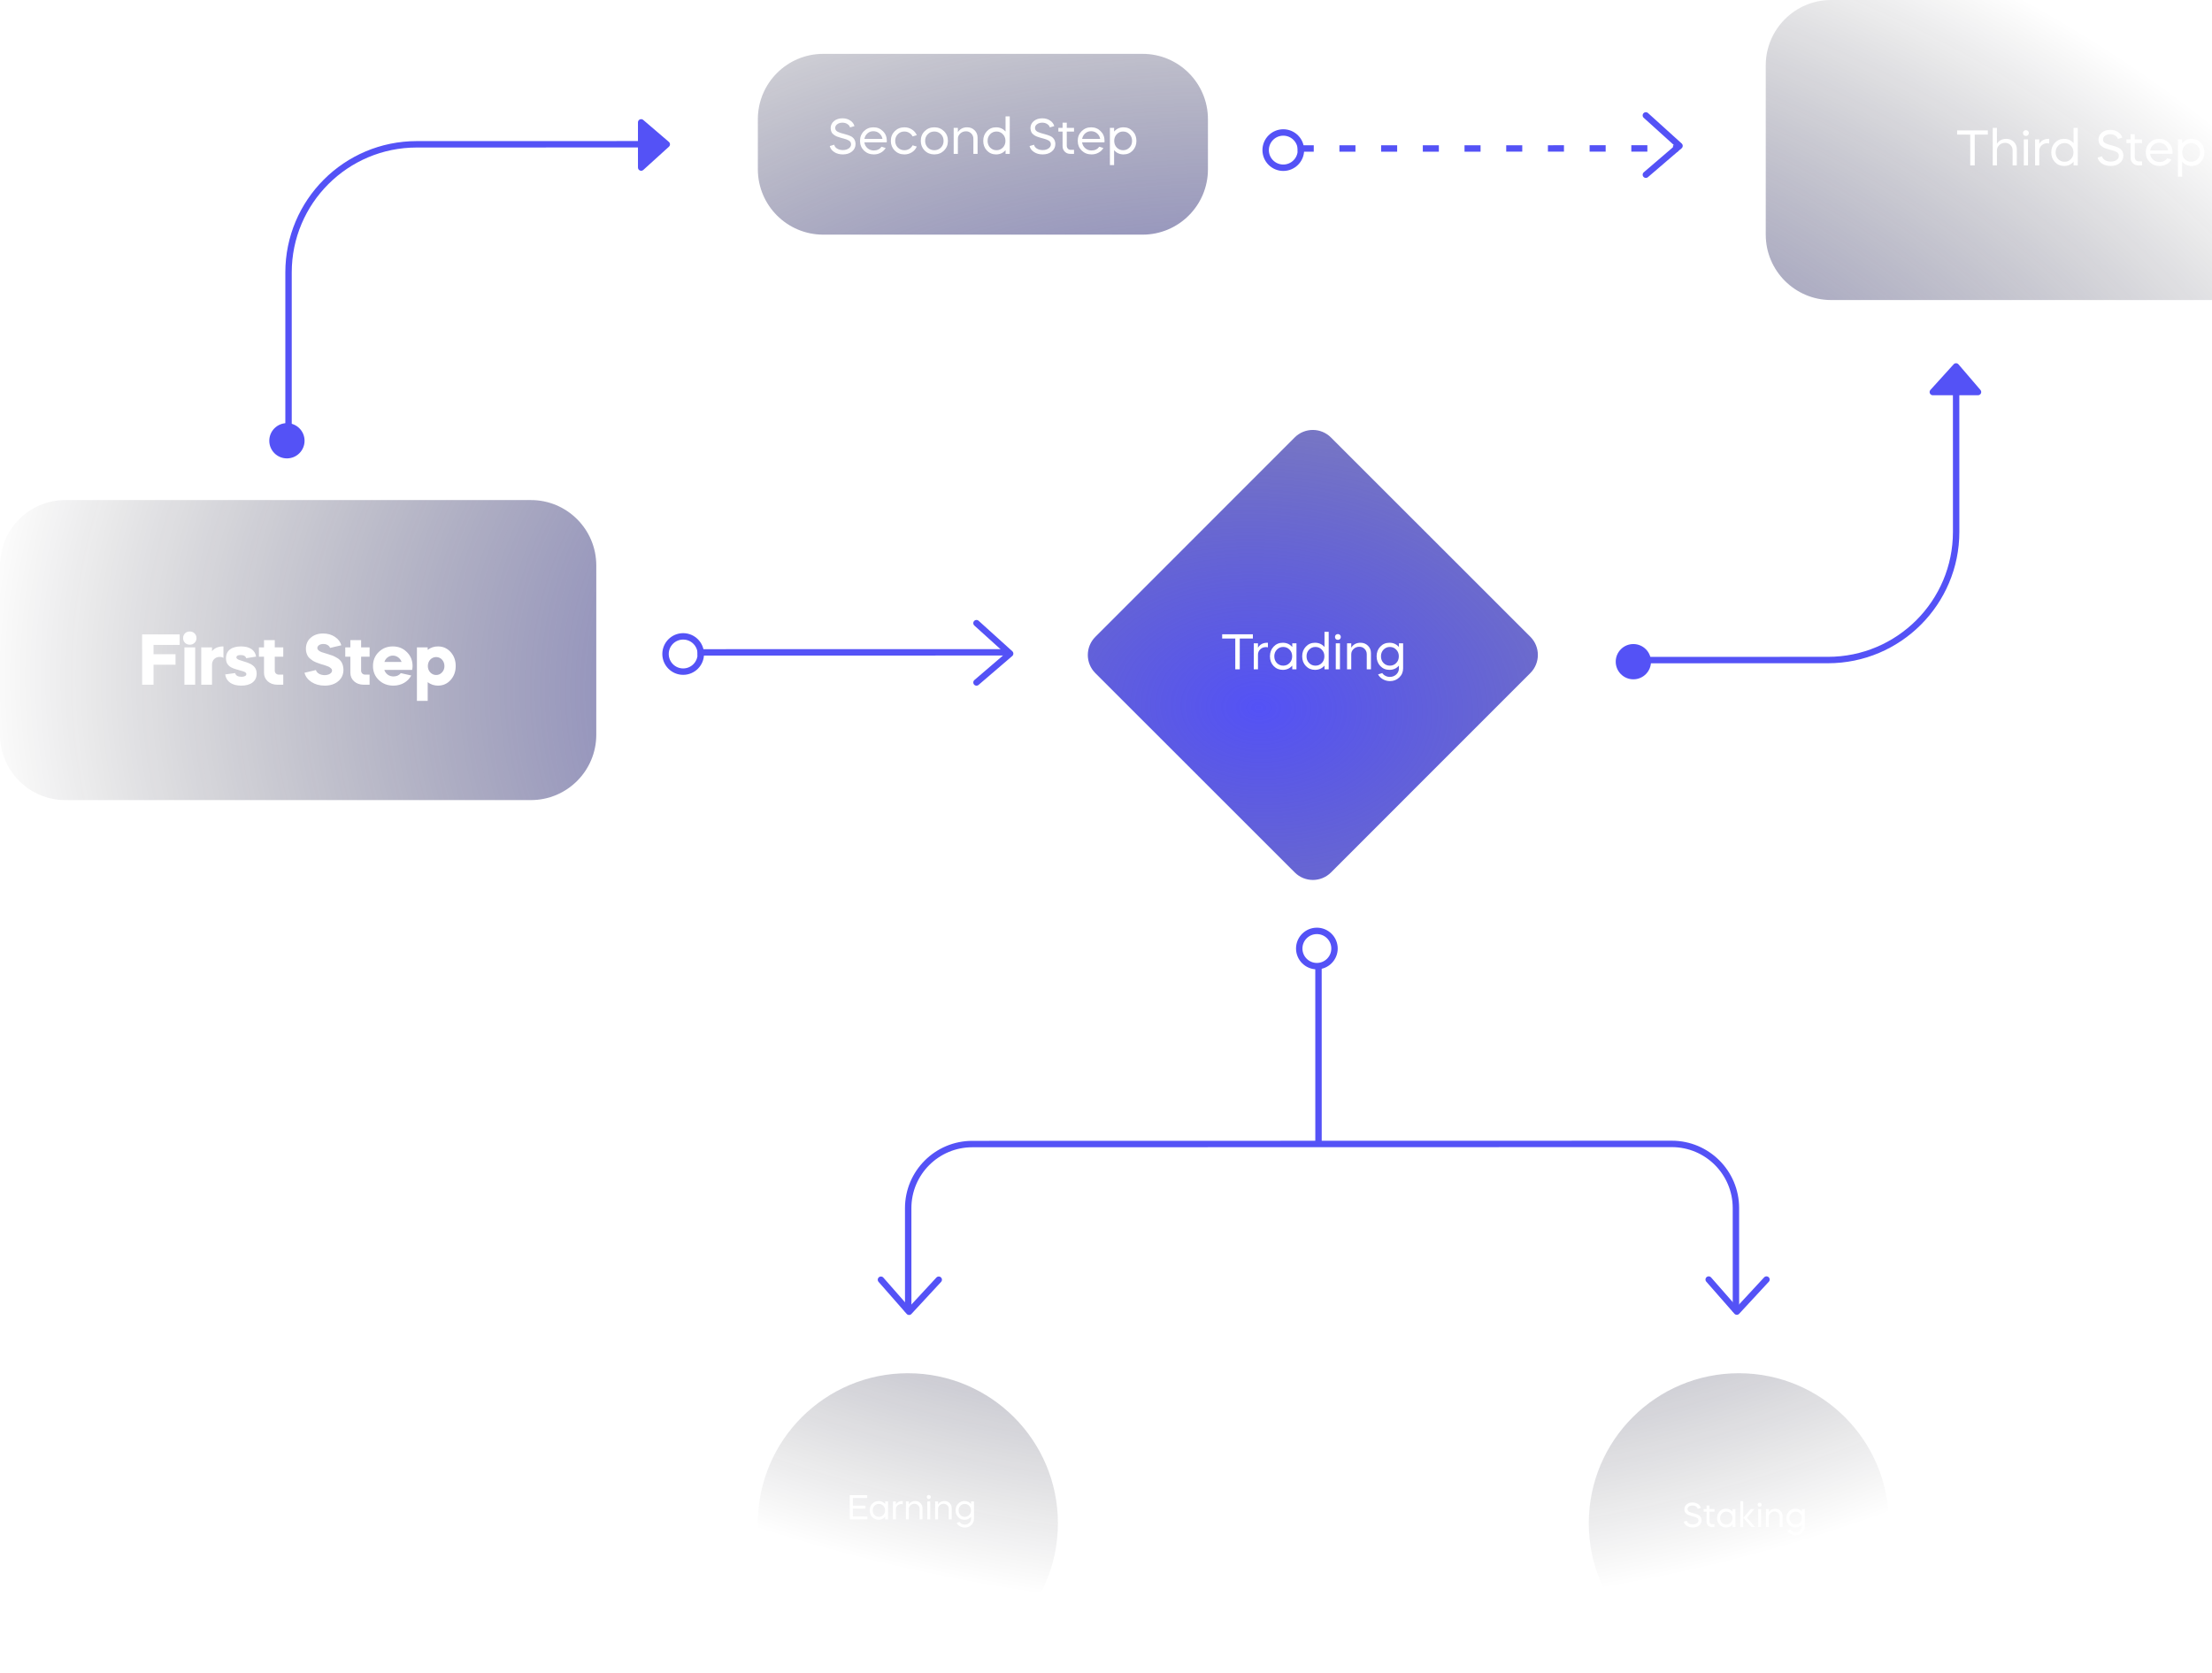 <svg width="575" height="435" viewBox="0 0 575 435" fill="none" xmlns="http://www.w3.org/2000/svg">
<line x1="181.335" y1="169.602" x2="262.167" y2="169.585" stroke="#5452F6" stroke-width="1.667"/>
<path d="M253.832 162.002L262.584 169.917L253.835 177.42" stroke="#5452F6" stroke-width="1.667" stroke-linecap="round" stroke-linejoin="round"/>
<circle cx="177.585" cy="170.02" r="4.584" stroke="#5452F6" stroke-width="1.667"/>
<path d="M428.335 171.601L475.164 171.591C493.575 171.587 508.497 156.659 508.493 138.248L508.485 95.668" stroke="#5452F6" stroke-width="1.667" stroke-linecap="round" stroke-linejoin="round"/>
<path d="M507.849 94.702L501.811 101.36C501.326 101.896 501.706 102.754 502.429 102.754L514.175 102.751C514.887 102.751 515.271 101.916 514.807 101.375L509.099 94.719C508.773 94.338 508.186 94.33 507.849 94.702Z" fill="#5452F6"/>
<circle cx="424.585" cy="172.018" r="4.584" transform="rotate(-90.012 424.585 172.018)" fill="#5452F6"/>
<line x1="337.335" y1="38.606" x2="436.167" y2="38.585" stroke="#5452F6" stroke-width="1.667" stroke-dasharray="4.17 6.67"/>
<path d="M427.832 30.002L436.584 37.917L427.835 45.42" stroke="#5452F6" stroke-width="1.667" stroke-linecap="round" stroke-linejoin="round"/>
<circle cx="333.585" cy="39.023" r="4.584" stroke="#5452F6" stroke-width="1.667"/>
<path d="M236.085 341.023L236.08 314.091C236.078 304.886 243.539 297.422 252.744 297.42L434.574 297.383C443.779 297.381 451.243 304.842 451.245 314.047L451.251 340.979" stroke="#5452F6" stroke-width="1.667"/>
<line x1="342.742" y1="297.006" x2="342.733" y2="251.168" stroke="#5452F6" stroke-width="1.667"/>
<path d="M459.188 332.643L451.475 340.979L444.165 332.646" stroke="#5452F6" stroke-width="1.667" stroke-linecap="round" stroke-linejoin="round"/>
<path d="M244.023 332.687L236.31 341.023L229 332.69" stroke="#5452F6" stroke-width="1.667" stroke-linecap="round" stroke-linejoin="round"/>
<circle cx="342.315" cy="246.585" r="4.584" stroke="#5452F6" stroke-width="1.667"/>
<g filter="url(#filter0_b_2_324)">
<path fill-rule="evenodd" clip-rule="evenodd" d="M476 0C466.611 0 459 7.611 459 17V61C459 70.389 466.611 78 476 78H597C606.389 78 614 70.389 614 61V17C614 7.611 606.389 0 597 0H476ZM17 130C7.611 130 0 137.611 0 147V191C0 200.389 7.611 208 17 208H138C147.389 208 155 200.389 155 191V147C155 137.611 147.389 130 138 130H17ZM236 357C214.461 357 197 374.461 197 396C197 417.539 214.461 435 236 435C257.539 435 275 417.539 275 396C275 374.461 257.539 357 236 357ZM413 396C413 374.461 430.461 357 452 357C473.539 357 491 374.461 491 396C491 417.539 473.539 435 452 435C430.461 435 413 417.539 413 396ZM197 31C197 21.611 204.611 14 214 14H297C306.389 14 314 21.611 314 31V44C314 53.389 306.389 61 297 61H214C204.611 61 197 53.389 197 44V31ZM345.971 113.726C343.366 111.123 339.145 111.124 336.542 113.728L284.726 165.565C282.123 168.169 282.124 172.391 284.728 174.994L336.565 226.809C339.169 229.413 343.391 229.412 345.994 226.807L397.809 174.971C400.413 172.366 400.412 168.145 397.807 165.542L345.971 113.726Z" fill="url(#paint0_radial_2_324)"/>
</g>
<path d="M75.003 115L75.003 70.85C75.003 52.442 89.924 37.518 108.333 37.514L172.919 37.501" stroke="#5452F6" stroke-width="1.667" stroke-linecap="round" stroke-linejoin="round"/>
<path d="M173.886 38.136L167.23 44.176C166.695 44.662 165.837 44.282 165.837 43.559L165.834 31.814C165.834 31.102 166.669 30.717 167.21 31.181L173.868 36.886C174.249 37.212 174.258 37.799 173.886 38.136Z" fill="#5452F6"/>
<circle r="4.584" transform="matrix(1 -0 -0 -1 74.585 114.585)" fill="#5452F6"/>
<path d="M36.944 164.931V178H39.913V172.81H45.626V170.084H39.913V167.657H46.709V164.931H36.944ZM50.737 178V168.292H47.936V178H50.737ZM48.086 167.115C48.422 167.433 48.832 167.601 49.337 167.601C49.841 167.601 50.251 167.433 50.569 167.115C50.905 166.798 51.073 166.387 51.073 165.883C51.073 165.379 50.905 164.968 50.569 164.651C50.251 164.334 49.841 164.166 49.337 164.166C48.832 164.166 48.422 164.334 48.086 164.651C47.768 164.968 47.6 165.379 47.6 165.883C47.6 166.387 47.768 166.798 48.086 167.115ZM55.113 168.292H52.312V178H55.113V172.772C55.113 171.634 55.953 170.775 57.073 170.775C57.484 170.775 57.82 170.868 58.081 171.036V168.049C56.755 168.049 55.766 168.46 55.113 169.3V168.292ZM66.566 170.7C66.323 169.038 64.941 168.049 62.682 168.049C60.311 168.049 58.743 169.02 58.743 171.167C58.743 172.604 59.49 173.463 61.301 173.967L63.074 174.49C63.728 174.677 64.045 174.919 64.045 175.237C64.045 175.685 63.522 175.946 62.776 175.946C61.861 175.946 61.301 175.629 61.114 174.975L58.538 175.33C58.818 177.179 60.274 178.243 62.72 178.243C65.128 178.243 66.715 177.16 66.715 175.125C66.715 173.65 65.912 172.754 63.952 172.138L62.215 171.578C61.711 171.391 61.45 171.167 61.45 170.924C61.45 170.495 61.823 170.289 62.551 170.289C63.354 170.289 63.84 170.569 64.008 171.111L66.566 170.7ZM67.302 170.719H68.628V174.901C68.628 175.778 68.945 176.525 69.599 177.123C70.252 177.701 71.074 178 72.026 178H73.632V175.386H72.493C71.877 175.386 71.428 174.957 71.428 174.359V170.719H73.632V168.292H71.428V166.406H68.628V168.292H67.302V170.719ZM88.722 167.75C88.48 166.873 87.938 166.145 87.061 165.566C86.202 164.987 85.175 164.688 83.999 164.688C82.673 164.688 81.59 165.062 80.75 165.808C79.929 166.537 79.518 167.507 79.518 168.702C79.518 169.468 79.761 170.14 80.041 170.607C80.321 171.073 80.974 171.522 81.366 171.802C81.572 171.932 81.87 172.063 82.262 172.231L83.177 172.567C83.401 172.623 83.737 172.735 84.167 172.866L84.353 172.922C85.1 173.164 85.548 173.314 85.978 173.687C86.202 173.874 86.314 174.079 86.314 174.322C86.314 175.013 85.455 175.517 84.391 175.517C83.215 175.517 82.318 174.938 82.113 174.191L79.144 174.901C79.424 175.89 80.022 176.693 80.974 177.309C81.926 177.925 83.065 178.243 84.391 178.243C85.828 178.243 87.005 177.869 87.919 177.104C88.834 176.338 89.282 175.33 89.282 174.061C89.208 172.455 88.573 171.54 87.49 170.961C86.743 170.513 86.332 170.383 85.53 170.14C84.484 169.823 83.831 169.617 83.569 169.524C82.841 169.225 82.486 168.87 82.486 168.478C82.486 167.862 83.159 167.414 84.055 167.414C84.932 167.414 85.623 167.862 85.791 168.441L88.722 167.75ZM89.747 170.719H91.072V174.901C91.072 175.778 91.389 176.525 92.043 177.123C92.696 177.701 93.518 178 94.47 178H96.076V175.386H94.937C94.321 175.386 93.873 174.957 93.873 174.359V170.719H96.076V168.292H93.873V166.406H91.072V168.292H89.747V170.719ZM107.131 174.154C107.206 173.837 107.243 173.501 107.243 173.146C107.243 171.708 106.758 170.495 105.768 169.524C104.779 168.534 103.565 168.049 102.109 168.049C100.634 168.049 99.421 168.534 98.431 169.524C97.442 170.495 96.956 171.708 96.956 173.146C96.956 174.602 97.46 175.816 98.469 176.786C99.477 177.757 100.746 178.243 102.259 178.243C104.331 178.243 106.03 177.235 106.907 175.61L104.2 174.994C103.715 175.573 103.08 175.853 102.277 175.853C101.138 175.853 100.224 175.181 99.906 174.154H107.131ZM99.925 172.082C100.242 171.092 101.12 170.439 102.109 170.439C103.155 170.439 104.032 171.092 104.387 172.082H99.925ZM111.177 182.201V177.347C111.98 177.944 112.858 178.243 113.847 178.243C115.154 178.243 116.255 177.757 117.133 176.786C118.01 175.797 118.459 174.583 118.459 173.146C118.459 171.69 118.01 170.476 117.133 169.505C116.255 168.534 115.154 168.049 113.847 168.049C112.839 168.049 111.943 168.348 111.177 168.945V168.292H108.377V182.201H111.177ZM113.38 170.812C114.575 170.812 115.527 171.82 115.527 173.164C115.527 173.818 115.322 174.359 114.893 174.807C114.482 175.256 113.978 175.48 113.38 175.48C112.167 175.48 111.215 174.453 111.215 173.164C111.215 171.82 112.167 170.812 113.38 170.812Z" fill="white"/>
<path d="M222.112 32.785L220.955 33.123C220.877 32.776 220.652 32.486 220.279 32.252C219.915 32.009 219.486 31.888 218.992 31.888C218.446 31.888 217.996 32.022 217.64 32.291C217.285 32.551 217.107 32.88 217.107 33.279C217.107 33.712 217.35 34.05 217.835 34.293C218.217 34.475 218.802 34.666 219.59 34.865C220.232 35.03 220.73 35.199 221.085 35.372C221.917 35.762 222.355 36.442 222.398 37.413C222.398 38.228 222.086 38.886 221.462 39.389C220.856 39.892 220.067 40.143 219.096 40.143C218.221 40.143 217.476 39.939 216.86 39.532C216.245 39.133 215.855 38.613 215.69 37.972L216.86 37.621C216.93 38.02 217.172 38.353 217.588 38.622C218.013 38.882 218.516 39.012 219.096 39.012C219.703 39.012 220.21 38.873 220.617 38.596C221.025 38.31 221.228 37.946 221.228 37.504C221.228 37.053 221.012 36.715 220.578 36.49C220.197 36.291 219.759 36.13 219.265 36.009L218.719 35.866L218.212 35.71L217.679 35.528C217.653 35.519 217.614 35.506 217.562 35.489C217.519 35.463 217.463 35.437 217.393 35.411C217.324 35.376 217.263 35.346 217.211 35.32C216.995 35.216 216.739 35.03 216.444 34.761C216.15 34.466 215.976 33.998 215.924 33.357C215.924 32.586 216.21 31.962 216.782 31.485C217.363 31 218.095 30.757 218.979 30.757C219.777 30.757 220.457 30.948 221.02 31.329C221.592 31.702 221.956 32.187 222.112 32.785ZM230.501 36.997H224.69C224.768 37.604 225.037 38.111 225.496 38.518C225.947 38.917 226.502 39.116 227.16 39.116C228.018 39.116 228.686 38.791 229.162 38.141L230.228 38.479C229.916 38.999 229.487 39.406 228.941 39.701C228.404 39.996 227.81 40.143 227.16 40.143C226.138 40.143 225.28 39.809 224.586 39.142C223.902 38.466 223.559 37.625 223.559 36.62C223.559 35.615 223.893 34.778 224.56 34.111C225.228 33.435 226.055 33.097 227.043 33.097C228.04 33.097 228.868 33.435 229.526 34.111C230.194 34.778 230.527 35.615 230.527 36.62C230.527 36.646 230.519 36.772 230.501 36.997ZM224.703 36.113H229.396C229.292 35.532 229.019 35.051 228.577 34.67C228.144 34.297 227.624 34.111 227.017 34.111C226.428 34.111 225.921 34.297 225.496 34.67C225.072 35.043 224.807 35.524 224.703 36.113ZM238.317 35.138L237.225 35.463C237.026 35.073 236.735 34.765 236.354 34.54C235.981 34.306 235.561 34.189 235.093 34.189C234.408 34.189 233.841 34.423 233.39 34.891C232.931 35.35 232.701 35.927 232.701 36.62C232.701 37.305 232.931 37.885 233.39 38.362C233.849 38.821 234.417 39.051 235.093 39.051C235.561 39.051 235.981 38.938 236.354 38.713C236.735 38.479 237.026 38.167 237.225 37.777L238.317 38.102C238.04 38.735 237.611 39.233 237.03 39.597C236.458 39.961 235.812 40.143 235.093 40.143C234.096 40.143 233.256 39.809 232.571 39.142C231.904 38.457 231.57 37.617 231.57 36.62C231.57 35.615 231.904 34.778 232.571 34.111C233.247 33.435 234.088 33.097 235.093 33.097C235.812 33.097 236.458 33.279 237.03 33.643C237.611 34.007 238.04 34.505 238.317 35.138ZM240.353 39.142C239.686 38.457 239.352 37.617 239.352 36.62C239.352 35.615 239.686 34.778 240.353 34.111C241.029 33.435 241.87 33.097 242.875 33.097C243.881 33.097 244.721 33.435 245.397 34.111C246.073 34.778 246.411 35.615 246.411 36.62C246.411 37.625 246.073 38.466 245.397 39.142C244.713 39.809 243.872 40.143 242.875 40.143C241.879 40.143 241.038 39.809 240.353 39.142ZM242.875 39.051C243.56 39.051 244.132 38.821 244.591 38.362C245.051 37.885 245.28 37.305 245.28 36.62C245.28 35.927 245.051 35.35 244.591 34.891C244.132 34.423 243.56 34.189 242.875 34.189C242.191 34.189 241.623 34.423 241.172 34.891C240.713 35.35 240.483 35.927 240.483 36.62C240.483 37.305 240.713 37.885 241.172 38.362C241.632 38.821 242.199 39.051 242.875 39.051ZM247.904 40V33.24H248.996V34.371C249.534 33.522 250.335 33.097 251.401 33.097C252.181 33.097 252.827 33.353 253.338 33.864C253.858 34.367 254.118 35.008 254.118 35.788V40H253.026V36.074C253.026 35.528 252.84 35.069 252.467 34.696C252.103 34.323 251.648 34.137 251.102 34.137C250.513 34.137 250.015 34.328 249.607 34.709C249.2 35.09 248.996 35.554 248.996 36.1V40H247.904ZM258.918 33.097C259.932 33.097 260.755 33.465 261.388 34.202V30.25H262.48V40H261.388V39.038C260.755 39.775 259.932 40.143 258.918 40.143C257.973 40.143 257.18 39.809 256.539 39.142C255.906 38.475 255.59 37.634 255.59 36.62C255.59 35.606 255.906 34.77 256.539 34.111C257.171 33.435 257.964 33.097 258.918 33.097ZM259.035 34.189C258.385 34.189 257.834 34.423 257.384 34.891C256.942 35.35 256.721 35.927 256.721 36.62C256.721 37.313 256.942 37.894 257.384 38.362C257.843 38.821 258.393 39.051 259.035 39.051C259.693 39.051 260.244 38.821 260.686 38.362C261.136 37.903 261.362 37.322 261.362 36.62C261.362 35.918 261.136 35.342 260.686 34.891C260.244 34.423 259.693 34.189 259.035 34.189ZM274.049 32.785L272.892 33.123C272.814 32.776 272.589 32.486 272.216 32.252C271.852 32.009 271.423 31.888 270.929 31.888C270.383 31.888 269.932 32.022 269.577 32.291C269.222 32.551 269.044 32.88 269.044 33.279C269.044 33.712 269.287 34.05 269.772 34.293C270.153 34.475 270.738 34.666 271.527 34.865C272.168 35.03 272.667 35.199 273.022 35.372C273.854 35.762 274.292 36.442 274.335 37.413C274.335 38.228 274.023 38.886 273.399 39.389C272.792 39.892 272.004 40.143 271.033 40.143C270.158 40.143 269.412 39.939 268.797 39.532C268.182 39.133 267.792 38.613 267.627 37.972L268.797 37.621C268.866 38.02 269.109 38.353 269.525 38.622C269.95 38.882 270.452 39.012 271.033 39.012C271.64 39.012 272.147 38.873 272.554 38.596C272.961 38.31 273.165 37.946 273.165 37.504C273.165 37.053 272.948 36.715 272.515 36.49C272.134 36.291 271.696 36.13 271.202 36.009L270.656 35.866L270.149 35.71L269.616 35.528C269.59 35.519 269.551 35.506 269.499 35.489C269.456 35.463 269.399 35.437 269.33 35.411C269.261 35.376 269.2 35.346 269.148 35.32C268.931 35.216 268.676 35.03 268.381 34.761C268.086 34.466 267.913 33.998 267.861 33.357C267.861 32.586 268.147 31.962 268.719 31.485C269.3 31 270.032 30.757 270.916 30.757C271.713 30.757 272.394 30.948 272.957 31.329C273.529 31.702 273.893 32.187 274.049 32.785ZM275.119 34.202V33.24H276.211V31.888H277.303V33.24H279.188V34.202H277.303V37.881C277.303 38.184 277.394 38.44 277.576 38.648C277.766 38.847 278 38.947 278.278 38.947H279.188V40H278.2C277.636 40 277.164 39.809 276.783 39.428C276.401 39.047 276.211 38.574 276.211 38.011V34.202H275.119ZM287.097 36.997H281.286C281.364 37.604 281.633 38.111 282.092 38.518C282.543 38.917 283.097 39.116 283.756 39.116C284.614 39.116 285.281 38.791 285.758 38.141L286.824 38.479C286.512 38.999 286.083 39.406 285.537 39.701C285 39.996 284.406 40.143 283.756 40.143C282.733 40.143 281.875 39.809 281.182 39.142C280.497 38.466 280.155 37.625 280.155 36.62C280.155 35.615 280.489 34.778 281.156 34.111C281.823 33.435 282.651 33.097 283.639 33.097C284.636 33.097 285.463 33.435 286.122 34.111C286.789 34.778 287.123 35.615 287.123 36.62C287.123 36.646 287.114 36.772 287.097 36.997ZM281.299 36.113H285.992C285.888 35.532 285.615 35.051 285.173 34.67C284.74 34.297 284.22 34.111 283.613 34.111C283.024 34.111 282.517 34.297 282.092 34.67C281.667 35.043 281.403 35.524 281.299 36.113ZM289.609 42.925H288.517V33.24H289.609V34.202C290.241 33.465 291.06 33.097 292.066 33.097C293.019 33.097 293.812 33.435 294.445 34.111C295.086 34.778 295.407 35.615 295.407 36.62C295.407 37.617 295.086 38.457 294.445 39.142C293.803 39.809 293.01 40.143 292.066 40.143C291.06 40.143 290.241 39.775 289.609 39.038V42.925ZM291.949 34.189C291.299 34.189 290.748 34.423 290.298 34.891C289.856 35.35 289.635 35.927 289.635 36.62C289.635 37.313 289.856 37.894 290.298 38.362C290.757 38.821 291.307 39.051 291.949 39.051C292.607 39.051 293.158 38.821 293.6 38.362C294.05 37.903 294.276 37.322 294.276 36.62C294.276 35.918 294.05 35.342 293.6 34.891C293.158 34.423 292.607 34.189 291.949 34.189Z" fill="white"/>
<path d="M321.104 165.992H317.698V164.9H325.68V165.992H322.274V174H321.104V165.992ZM327.005 170.178V174H325.913V167.24H327.005V168.384C327.516 167.526 328.318 167.097 329.41 167.097H329.592V168.306C329.453 168.254 329.293 168.228 329.111 168.228C328.513 168.228 328.014 168.414 327.616 168.787C327.208 169.168 327.005 169.632 327.005 170.178ZM333.447 167.097C334.461 167.097 335.285 167.465 335.917 168.202V167.24H337.009V174H335.917V173.038C335.285 173.775 334.461 174.143 333.447 174.143C332.503 174.143 331.71 173.809 331.068 173.142C330.436 172.475 330.119 171.634 330.119 170.62C330.119 169.606 330.436 168.77 331.068 168.111C331.701 167.435 332.494 167.097 333.447 167.097ZM333.564 168.189C332.914 168.189 332.364 168.423 331.913 168.891C331.471 169.35 331.25 169.927 331.25 170.62C331.25 171.313 331.471 171.894 331.913 172.362C332.373 172.821 332.923 173.051 333.564 173.051C334.223 173.051 334.773 172.821 335.215 172.362C335.666 171.903 335.891 171.322 335.891 170.62C335.891 169.918 335.666 169.342 335.215 168.891C334.773 168.423 334.223 168.189 333.564 168.189ZM341.826 167.097C342.84 167.097 343.664 167.465 344.296 168.202V164.25H345.388V174H344.296V173.038C343.664 173.775 342.84 174.143 341.826 174.143C340.882 174.143 340.089 173.809 339.447 173.142C338.815 172.475 338.498 171.634 338.498 170.62C338.498 169.606 338.815 168.77 339.447 168.111C340.08 167.435 340.873 167.097 341.826 167.097ZM341.943 168.189C341.293 168.189 340.743 168.423 340.292 168.891C339.85 169.35 339.629 169.927 339.629 170.62C339.629 171.313 339.85 171.894 340.292 172.362C340.752 172.821 341.302 173.051 341.943 173.051C342.602 173.051 343.152 172.821 343.594 172.362C344.045 171.903 344.27 171.322 344.27 170.62C344.27 169.918 344.045 169.342 343.594 168.891C343.152 168.423 342.602 168.189 341.943 168.189ZM348.32 174H347.228V167.24H348.32V174ZM347.228 166.135C347.09 165.988 347.02 165.806 347.02 165.589C347.02 165.372 347.09 165.195 347.228 165.056C347.376 164.909 347.558 164.835 347.774 164.835C347.991 164.835 348.173 164.909 348.32 165.056C348.468 165.195 348.541 165.372 348.541 165.589C348.541 165.806 348.468 165.988 348.32 166.135C348.173 166.274 347.991 166.343 347.774 166.343C347.558 166.343 347.376 166.274 347.228 166.135ZM350.161 174V167.24H351.253V168.371C351.79 167.522 352.592 167.097 353.658 167.097C354.438 167.097 355.083 167.353 355.595 167.864C356.115 168.367 356.375 169.008 356.375 169.788V174H355.283V170.074C355.283 169.528 355.096 169.069 354.724 168.696C354.36 168.323 353.905 168.137 353.359 168.137C352.769 168.137 352.271 168.328 351.864 168.709C351.456 169.09 351.253 169.554 351.253 170.1V174H350.161ZM361.174 174.143C360.229 174.143 359.436 173.809 358.795 173.142C358.162 172.475 357.846 171.634 357.846 170.62C357.846 169.606 358.162 168.77 358.795 168.111C359.428 167.435 360.221 167.097 361.174 167.097C362.188 167.097 363.011 167.465 363.644 168.202V167.24H364.736V173.714C364.736 174.676 364.407 175.473 363.748 176.106C363.081 176.747 362.27 177.068 361.317 177.068C360.658 177.068 360.039 176.903 359.458 176.574C358.895 176.245 358.483 175.829 358.223 175.326L359.315 174.975C359.497 175.27 359.766 175.508 360.121 175.69C360.485 175.881 360.871 175.976 361.278 175.976C361.945 175.976 362.509 175.759 362.968 175.326C363.427 174.893 363.653 174.355 363.644 173.714V173.038C363.011 173.775 362.188 174.143 361.174 174.143ZM361.291 168.189C360.641 168.189 360.091 168.423 359.64 168.891C359.198 169.35 358.977 169.927 358.977 170.62C358.977 171.313 359.198 171.894 359.64 172.362C360.099 172.821 360.65 173.051 361.291 173.051C361.95 173.051 362.5 172.821 362.942 172.362C363.393 171.903 363.618 171.322 363.618 170.62C363.618 169.918 363.393 169.342 362.942 168.891C362.5 168.423 361.95 168.189 361.291 168.189Z" fill="white"/>
<path d="M512.155 34.992H508.749V33.9H516.731V34.992H513.325V43H512.155V34.992ZM518.005 43V33.25H519.097V37.371C519.634 36.522 520.44 36.097 521.515 36.097C522.295 36.097 522.949 36.353 523.478 36.864C523.998 37.367 524.258 38.008 524.258 38.788V43H523.166V39.074C523.166 38.528 522.98 38.069 522.607 37.696C522.234 37.323 521.771 37.137 521.216 37.137C520.618 37.137 520.115 37.328 519.708 37.709C519.301 38.09 519.097 38.554 519.097 39.1V43H518.005ZM527.171 43H526.079V36.24H527.171V43ZM526.079 35.135C525.941 34.988 525.871 34.806 525.871 34.589C525.871 34.372 525.941 34.195 526.079 34.056C526.227 33.909 526.409 33.835 526.625 33.835C526.842 33.835 527.024 33.909 527.171 34.056C527.319 34.195 527.392 34.372 527.392 34.589C527.392 34.806 527.319 34.988 527.171 35.135C527.024 35.274 526.842 35.343 526.625 35.343C526.409 35.343 526.227 35.274 526.079 35.135ZM530.104 39.178V43H529.012V36.24H530.104V37.384C530.615 36.526 531.417 36.097 532.509 36.097H532.691V37.306C532.552 37.254 532.392 37.228 532.21 37.228C531.612 37.228 531.114 37.414 530.715 37.787C530.308 38.168 530.104 38.632 530.104 39.178ZM536.546 36.097C537.56 36.097 538.384 36.465 539.016 37.202V33.25H540.108V43H539.016V42.038C538.384 42.775 537.56 43.143 536.546 43.143C535.602 43.143 534.809 42.809 534.167 42.142C533.535 41.475 533.218 40.634 533.218 39.62C533.218 38.606 533.535 37.77 534.167 37.111C534.8 36.435 535.593 36.097 536.546 36.097ZM536.663 37.189C536.013 37.189 535.463 37.423 535.012 37.891C534.57 38.35 534.349 38.927 534.349 39.62C534.349 40.313 534.57 40.894 535.012 41.362C535.472 41.821 536.022 42.051 536.663 42.051C537.322 42.051 537.872 41.821 538.314 41.362C538.765 40.903 538.99 40.322 538.99 39.62C538.99 38.918 538.765 38.342 538.314 37.891C537.872 37.423 537.322 37.189 536.663 37.189ZM551.678 35.785L550.521 36.123C550.443 35.776 550.217 35.486 549.845 35.252C549.481 35.009 549.052 34.888 548.558 34.888C548.012 34.888 547.561 35.022 547.206 35.291C546.85 35.551 546.673 35.88 546.673 36.279C546.673 36.712 546.915 37.05 547.401 37.293C547.782 37.475 548.367 37.666 549.156 37.865C549.797 38.03 550.295 38.199 550.651 38.372C551.483 38.762 551.92 39.442 551.964 40.413C551.964 41.228 551.652 41.886 551.028 42.389C550.421 42.892 549.632 43.143 548.662 43.143C547.786 43.143 547.041 42.939 546.426 42.532C545.81 42.133 545.42 41.613 545.256 40.972L546.426 40.621C546.495 41.02 546.738 41.353 547.154 41.622C547.578 41.882 548.081 42.012 548.662 42.012C549.268 42.012 549.775 41.873 550.183 41.596C550.59 41.31 550.794 40.946 550.794 40.504C550.794 40.053 550.577 39.715 550.144 39.49C549.762 39.291 549.325 39.13 548.831 39.009L548.285 38.866L547.778 38.71L547.245 38.528C547.219 38.519 547.18 38.506 547.128 38.489C547.084 38.463 547.028 38.437 546.959 38.411C546.889 38.376 546.829 38.346 546.777 38.32C546.56 38.216 546.304 38.03 546.01 37.761C545.715 37.466 545.542 36.998 545.49 36.357C545.49 35.586 545.776 34.962 546.348 34.485C546.928 34 547.661 33.757 548.545 33.757C549.342 33.757 550.022 33.948 550.586 34.329C551.158 34.702 551.522 35.187 551.678 35.785ZM552.748 37.202V36.24H553.84V34.888H554.932V36.24H556.817V37.202H554.932V40.881C554.932 41.184 555.023 41.44 555.205 41.648C555.395 41.847 555.629 41.947 555.907 41.947H556.817V43H555.829C555.265 43 554.793 42.809 554.412 42.428C554.03 42.047 553.84 41.574 553.84 41.011V37.202H552.748ZM564.726 39.997H558.915C558.993 40.604 559.262 41.111 559.721 41.518C560.172 41.917 560.726 42.116 561.385 42.116C562.243 42.116 562.91 41.791 563.387 41.141L564.453 41.479C564.141 41.999 563.712 42.406 563.166 42.701C562.629 42.996 562.035 43.143 561.385 43.143C560.362 43.143 559.504 42.809 558.811 42.142C558.126 41.466 557.784 40.625 557.784 39.62C557.784 38.615 558.118 37.778 558.785 37.111C559.452 36.435 560.28 36.097 561.268 36.097C562.265 36.097 563.092 36.435 563.751 37.111C564.418 37.778 564.752 38.615 564.752 39.62C564.752 39.646 564.743 39.772 564.726 39.997ZM558.928 39.113H563.621C563.517 38.532 563.244 38.051 562.802 37.67C562.369 37.297 561.849 37.111 561.242 37.111C560.653 37.111 560.146 37.297 559.721 37.67C559.296 38.043 559.032 38.524 558.928 39.113ZM567.238 45.925H566.146V36.24H567.238V37.202C567.87 36.465 568.689 36.097 569.695 36.097C570.648 36.097 571.441 36.435 572.074 37.111C572.715 37.778 573.036 38.615 573.036 39.62C573.036 40.617 572.715 41.457 572.074 42.142C571.432 42.809 570.639 43.143 569.695 43.143C568.689 43.143 567.87 42.775 567.238 42.038V45.925ZM569.578 37.189C568.928 37.189 568.377 37.423 567.927 37.891C567.485 38.35 567.264 38.927 567.264 39.62C567.264 40.313 567.485 40.894 567.927 41.362C568.386 41.821 568.936 42.051 569.578 42.051C570.236 42.051 570.787 41.821 571.229 41.362C571.679 40.903 571.905 40.322 571.905 39.62C571.905 38.918 571.679 38.342 571.229 37.891C570.787 37.423 570.236 37.189 569.578 37.189Z" fill="white"/>
<path d="M220.889 388.7H225.425V389.456H221.699V391.436H224.966V392.192H221.699V394.244H225.47V395H220.889V388.7ZM228.38 390.221C229.082 390.221 229.652 390.476 230.09 390.986V390.32H230.846V395H230.09V394.334C229.652 394.844 229.082 395.099 228.38 395.099C227.726 395.099 227.177 394.868 226.733 394.406C226.295 393.944 226.076 393.362 226.076 392.66C226.076 391.958 226.295 391.379 226.733 390.923C227.171 390.455 227.72 390.221 228.38 390.221ZM228.461 390.977C228.011 390.977 227.63 391.139 227.318 391.463C227.012 391.781 226.859 392.18 226.859 392.66C226.859 393.14 227.012 393.542 227.318 393.866C227.636 394.184 228.017 394.343 228.461 394.343C228.917 394.343 229.298 394.184 229.604 393.866C229.916 393.548 230.072 393.146 230.072 392.66C230.072 392.174 229.916 391.775 229.604 391.463C229.298 391.139 228.917 390.977 228.461 390.977ZM232.875 392.354V395H232.119V390.32H232.875V391.112C233.229 390.518 233.784 390.221 234.54 390.221H234.666V391.058C234.57 391.022 234.459 391.004 234.333 391.004C233.919 391.004 233.574 391.133 233.298 391.391C233.016 391.655 232.875 391.976 232.875 392.354ZM235.494 395V390.32H236.25V391.103C236.622 390.515 237.177 390.221 237.915 390.221C238.455 390.221 238.902 390.398 239.256 390.752C239.616 391.1 239.796 391.544 239.796 392.084V395H239.04V392.282C239.04 391.904 238.911 391.586 238.653 391.328C238.401 391.07 238.086 390.941 237.708 390.941C237.3 390.941 236.955 391.073 236.673 391.337C236.391 391.601 236.25 391.922 236.25 392.3V395H235.494ZM241.814 395H241.058V390.32H241.814V395ZM241.058 389.555C240.962 389.453 240.914 389.327 240.914 389.177C240.914 389.027 240.962 388.904 241.058 388.808C241.16 388.706 241.286 388.655 241.436 388.655C241.586 388.655 241.712 388.706 241.814 388.808C241.916 388.904 241.967 389.027 241.967 389.177C241.967 389.327 241.916 389.453 241.814 389.555C241.712 389.651 241.586 389.699 241.436 389.699C241.286 389.699 241.16 389.651 241.058 389.555ZM243.088 395V390.32H243.844V391.103C244.216 390.515 244.771 390.221 245.509 390.221C246.049 390.221 246.496 390.398 246.85 390.752C247.21 391.1 247.39 391.544 247.39 392.084V395H246.634V392.282C246.634 391.904 246.505 391.586 246.247 391.328C245.995 391.07 245.68 390.941 245.302 390.941C244.894 390.941 244.549 391.073 244.267 391.337C243.985 391.601 243.844 391.922 243.844 392.3V395H243.088ZM250.713 395.099C250.059 395.099 249.51 394.868 249.066 394.406C248.628 393.944 248.409 393.362 248.409 392.66C248.409 391.958 248.628 391.379 249.066 390.923C249.504 390.455 250.053 390.221 250.713 390.221C251.415 390.221 251.985 390.476 252.423 390.986V390.32H253.179V394.802C253.179 395.468 252.951 396.02 252.495 396.458C252.033 396.902 251.472 397.124 250.812 397.124C250.356 397.124 249.927 397.01 249.525 396.782C249.135 396.554 248.85 396.266 248.67 395.918L249.426 395.675C249.552 395.879 249.738 396.044 249.984 396.17C250.236 396.302 250.503 396.368 250.785 396.368C251.247 396.368 251.637 396.218 251.955 395.918C252.273 395.618 252.429 395.246 252.423 394.802V394.334C251.985 394.844 251.415 395.099 250.713 395.099ZM250.794 390.977C250.344 390.977 249.963 391.139 249.651 391.463C249.345 391.781 249.192 392.18 249.192 392.66C249.192 393.14 249.345 393.542 249.651 393.866C249.969 394.184 250.35 394.343 250.794 394.343C251.25 394.343 251.631 394.184 251.937 393.866C252.249 393.548 252.405 393.146 252.405 392.66C252.405 392.174 252.249 391.775 251.937 391.463C251.631 391.139 251.25 390.977 250.794 390.977Z" fill="white"/>
<path d="M442.123 392.005L441.322 392.239C441.268 391.999 441.112 391.798 440.854 391.636C440.602 391.468 440.305 391.384 439.963 391.384C439.585 391.384 439.273 391.477 439.027 391.663C438.781 391.843 438.658 392.071 438.658 392.347C438.658 392.647 438.826 392.881 439.162 393.049C439.426 393.175 439.831 393.307 440.377 393.445C440.821 393.559 441.166 393.676 441.412 393.796C441.988 394.066 442.291 394.537 442.321 395.209C442.321 395.773 442.105 396.229 441.673 396.577C441.253 396.925 440.707 397.099 440.035 397.099C439.429 397.099 438.913 396.958 438.487 396.676C438.061 396.4 437.791 396.04 437.677 395.596L438.487 395.353C438.535 395.629 438.703 395.86 438.991 396.046C439.285 396.226 439.633 396.316 440.035 396.316C440.455 396.316 440.806 396.22 441.088 396.028C441.37 395.83 441.511 395.578 441.511 395.272C441.511 394.96 441.361 394.726 441.061 394.57C440.797 394.432 440.494 394.321 440.152 394.237L439.774 394.138L439.423 394.03L439.054 393.904C439.036 393.898 439.009 393.889 438.973 393.877C438.943 393.859 438.904 393.841 438.856 393.823C438.808 393.799 438.766 393.778 438.73 393.76C438.58 393.688 438.403 393.559 438.199 393.373C437.995 393.169 437.875 392.845 437.839 392.401C437.839 391.867 438.037 391.435 438.433 391.105C438.835 390.769 439.342 390.601 439.954 390.601C440.506 390.601 440.977 390.733 441.367 390.997C441.763 391.255 442.015 391.591 442.123 392.005ZM442.864 392.986V392.32H443.62V391.384H444.376V392.32H445.681V392.986H444.376V395.533C444.376 395.743 444.439 395.92 444.565 396.064C444.697 396.202 444.859 396.271 445.051 396.271H445.681V397H444.997C444.607 397 444.28 396.868 444.016 396.604C443.752 396.34 443.62 396.013 443.62 395.623V392.986H442.864ZM448.655 392.221C449.357 392.221 449.927 392.476 450.365 392.986V392.32H451.121V397H450.365V396.334C449.927 396.844 449.357 397.099 448.655 397.099C448.001 397.099 447.452 396.868 447.008 396.406C446.57 395.944 446.351 395.362 446.351 394.66C446.351 393.958 446.57 393.379 447.008 392.923C447.446 392.455 447.995 392.221 448.655 392.221ZM448.736 392.977C448.286 392.977 447.905 393.139 447.593 393.463C447.287 393.781 447.134 394.18 447.134 394.66C447.134 395.14 447.287 395.542 447.593 395.866C447.911 396.184 448.292 396.343 448.736 396.343C449.192 396.343 449.573 396.184 449.879 395.866C450.191 395.548 450.347 395.146 450.347 394.66C450.347 394.174 450.191 393.775 449.879 393.463C449.573 393.139 449.192 392.977 448.736 392.977ZM452.394 397V390.25H453.15V397H452.394ZM456.237 397H455.292L453.186 394.579L455.112 392.32H456.039L454.122 394.579L456.237 397ZM457.782 397H457.026V392.32H457.782V397ZM457.026 391.555C456.93 391.453 456.882 391.327 456.882 391.177C456.882 391.027 456.93 390.904 457.026 390.808C457.128 390.706 457.254 390.655 457.404 390.655C457.554 390.655 457.68 390.706 457.782 390.808C457.884 390.904 457.935 391.027 457.935 391.177C457.935 391.327 457.884 391.453 457.782 391.555C457.68 391.651 457.554 391.699 457.404 391.699C457.254 391.699 457.128 391.651 457.026 391.555ZM459.056 397V392.32H459.812V393.103C460.184 392.515 460.739 392.221 461.477 392.221C462.017 392.221 462.464 392.398 462.818 392.752C463.178 393.1 463.358 393.544 463.358 394.084V397H462.602V394.282C462.602 393.904 462.473 393.586 462.215 393.328C461.963 393.07 461.648 392.941 461.27 392.941C460.862 392.941 460.517 393.073 460.235 393.337C459.953 393.601 459.812 393.922 459.812 394.3V397H459.056ZM466.681 397.099C466.027 397.099 465.478 396.868 465.034 396.406C464.596 395.944 464.377 395.362 464.377 394.66C464.377 393.958 464.596 393.379 465.034 392.923C465.472 392.455 466.021 392.221 466.681 392.221C467.383 392.221 467.953 392.476 468.391 392.986V392.32H469.147V396.802C469.147 397.468 468.919 398.02 468.463 398.458C468.001 398.902 467.44 399.124 466.78 399.124C466.324 399.124 465.895 399.01 465.493 398.782C465.103 398.554 464.818 398.266 464.638 397.918L465.394 397.675C465.52 397.879 465.706 398.044 465.952 398.17C466.204 398.302 466.471 398.368 466.753 398.368C467.215 398.368 467.605 398.218 467.923 397.918C468.241 397.618 468.397 397.246 468.391 396.802V396.334C467.953 396.844 467.383 397.099 466.681 397.099ZM466.762 392.977C466.312 392.977 465.931 393.139 465.619 393.463C465.313 393.781 465.16 394.18 465.16 394.66C465.16 395.14 465.313 395.542 465.619 395.866C465.937 396.184 466.318 396.343 466.762 396.343C467.218 396.343 467.599 396.184 467.905 395.866C468.217 395.548 468.373 395.146 468.373 394.66C468.373 394.174 468.217 393.775 467.905 393.463C467.599 393.139 467.218 392.977 466.762 392.977Z" fill="white"/>
<defs>
<filter id="filter0_b_2_324" x="-9" y="-9" width="632" height="453" filterUnits="userSpaceOnUse" color-interpolation-filters="sRGB">
<feFlood flood-opacity="0" result="BackgroundImageFix"/>
<feGaussianBlur in="BackgroundImageFix" stdDeviation="4.5"/>
<feComposite in2="SourceAlpha" operator="in" result="effect1_backgroundBlur_2_324"/>
<feBlend mode="normal" in="SourceGraphic" in2="effect1_backgroundBlur_2_324" result="shape"/>
</filter>
<radialGradient id="paint0_radial_2_324" cx="0" cy="0" r="1" gradientUnits="userSpaceOnUse" gradientTransform="translate(327 183.5) rotate(92.3) scale(236.691 334.088)">
<stop stop-color="rgba(84, 82, 246, 1)"/>
<stop offset="1" stop-color="" stop-opacity="1"/>
</radialGradient>
</defs>
</svg>
